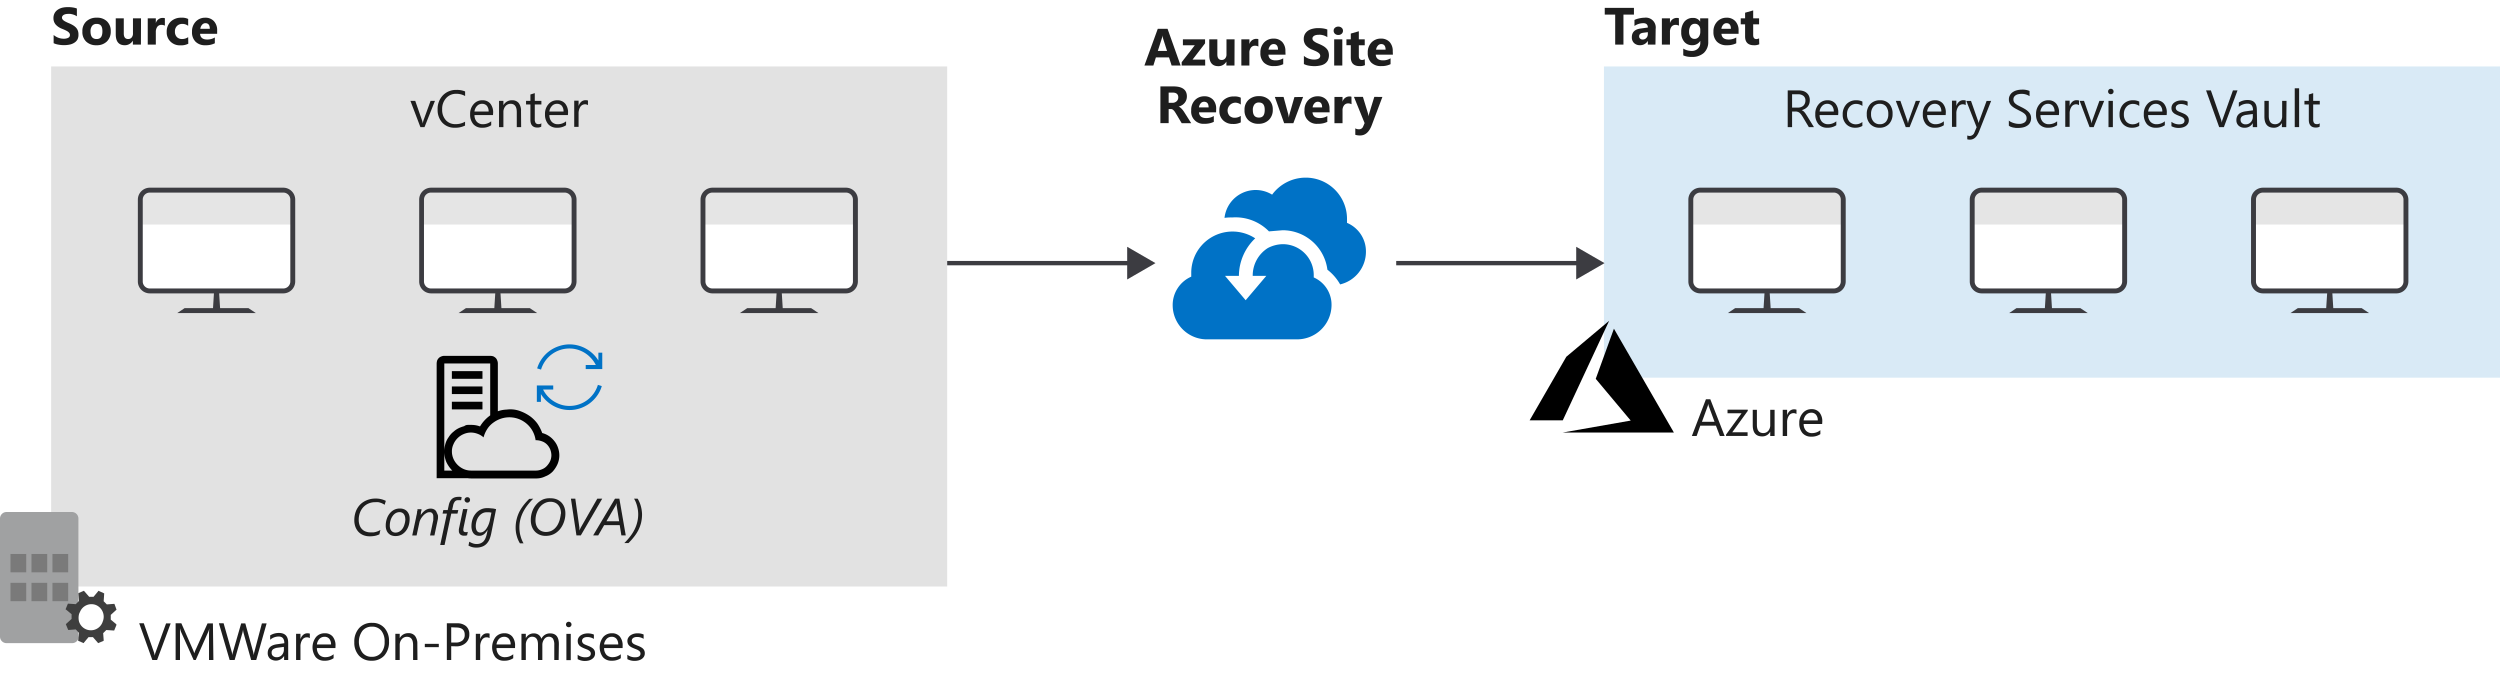 <svg xmlns="http://www.w3.org/2000/svg" xmlns:xlink="http://www.w3.org/1999/xlink" viewBox="0 0 571.96 157.63">
  <defs>
    <clipPath id="clip-path">
      <rect x="31.54" y="39.56" width="36" height="36" fill="none"/>
    </clipPath>
    <clipPath id="clip-path-2">
      <rect x="95.9" y="39.56" width="36" height="36" fill="none"/>
    </clipPath>
    <clipPath id="clip-path-3">
      <rect x="160.26" y="39.56" width="36" height="36" fill="none"/>
    </clipPath>
    <clipPath id="clip-path-4">
      <rect x="386.29" y="39.56" width="36" height="36" fill="none"/>
    </clipPath>
    <clipPath id="clip-path-5">
      <rect x="450.65" y="39.56" width="36" height="36" fill="none"/>
    </clipPath>
    <clipPath id="clip-path-6">
      <rect x="515.01" y="39.56" width="36" height="36" fill="none"/>
    </clipPath>
    <symbol id="AzureSiteRecovery" data-name="AzureSiteRecovery" viewBox="0 0 37.42 31.35">
      <g id="shape4-1">
        <path d="M21.3,10.2A8.76,8.76,0,0,1,30,17.85a9.6,9.6,0,0,1,2.47,2.85,6.51,6.51,0,0,0,5-6.38,6,6,0,0,0-3.67-5.55V8A8,8,0,0,0,25.8,0a8.09,8.09,0,0,0-6.52,3.3,6.08,6.08,0,0,0-9.23,4.5,9,9,0,0,1,1.5-.08,9.07,9.07,0,0,1,7.12,2.7Zm-2.85,3.45v0Zm0,0a6.29,6.29,0,0,0-2.93,5.4h2.63l-4,4.72-4-4.72h2.69A10.1,10.1,0,0,1,16,11.77,8,8,0,0,0,3.6,18.37v.83A6,6,0,0,0,0,24.75a6.63,6.63,0,0,0,6.9,6.6h17a6.68,6.68,0,0,0,6.9-6.6,5.78,5.78,0,0,0-3.45-5.4V18.9a6,6,0,0,0-6-6A6.49,6.49,0,0,0,18.45,13.65Z" fill="#0072c6"/>
      </g>
    </symbol>
  </defs>
  <title>vm-migration</title>
  <g id="Shapes">
    <rect width="571.96" height="157.63" fill="#fff"/>
    <g>
      <rect x="11.7" y="15.2" width="205" height="118.99" fill="#fff"/>
      <rect x="11.7" y="15.2" width="205" height="118.99" fill="#3c3c41" opacity="0.15"/>
    </g>
    <g>
      <rect x="11.55" y="120.14" width="3.6" height="4.2" fill="#7a7a7a"/>
      <rect x="11.55" y="120.14" width="3.6" height="4.2" fill="#7a7a7a"/>
      <rect x="11.55" y="120.14" width="3.6" height="4.2" fill="#7a7a7a"/>
      <g>
        <path d="M18,145.64a1.49,1.49,0,0,1-1.5,1.5H1.5a1.49,1.49,0,0,1-1.5-1.5v-27a1.49,1.49,0,0,1,1.5-1.5H16.44a1.49,1.49,0,0,1,1.5,1.5v27Z" fill="#a0a1a2"/>
        <rect x="2.4" y="126.74" width="3.6" height="4.2" fill="#7a7a7a"/>
        <rect x="7.2" y="126.74" width="3.6" height="4.2" fill="#7a7a7a"/>
        <rect x="12" y="126.74" width="3.6" height="4.2" fill="#7a7a7a"/>
        <rect x="2.4" y="133.34" width="3.6" height="4.2" fill="#7a7a7a"/>
        <rect x="7.2" y="133.34" width="3.6" height="4.2" fill="#7a7a7a"/>
        <rect x="12" y="133.34" width="3.6" height="4.2" fill="#7a7a7a"/>
        <path d="M17.88,146.6l1.26.54.12-.18,1-1.2h1l1.2,1.38,1.26-.54v-.18l-.12-1.56.72-.72,1.8.12.54-1.32-.12-.18-1.2-1v-1.08l1.32-1.2-.48-1.32H26l-1.56.12-.72-.72.12-1.8-1.32-.6-.12.18-1,1.2h-1l-1.2-1.38-1.26.54v.24l.12,1.56-.72.72-1.8-.12L15,139.4l.18.12,1.2,1v1.08l-1.32,1.2.54,1.32h.18l1.56-.12.72.78Zm.42-6.6A2.82,2.82,0,0,1,22,138.44a2.91,2.91,0,0,1,1.5,3.78A2.84,2.84,0,1,1,18.3,140" fill="#3e3e3e"/>
      </g>
    </g>
    <g>
      <rect x="366.96" y="15.2" width="205" height="71.21" fill="#fff"/>
      <rect x="366.96" y="15.2" width="205" height="71.21" fill="#0072c6" opacity="0.15"/>
    </g>
    <g>
      <polygon points="357.49 98.96 382.96 98.96 369.24 75.2 365.08 86.67 373.08 96.22 357.49 98.96"/>
      <polygon points="368.15 73.39 358.35 81.62 349.96 96.16 357.53 96.16 357.53 96.18 368.15 73.39"/>
    </g>
    <use width="37.42" height="31.35" transform="translate(268.29 40.64) scale(1.18)" xlink:href="#AzureSiteRecovery"/>
    <g clip-path="url(#clip-path)">
      <path d="M64.8,43.5H34.29a2.16,2.16,0,0,0-2.18,2.14V64.42a2.16,2.16,0,0,0,2.18,2.14H64.8A2.16,2.16,0,0,0,67,64.42V45.64A2.17,2.17,0,0,0,64.8,43.5Z" fill="#fff"/>
      <path d="M67,45.47v5.9H32.11v-5.9a2,2,0,0,1,1.93-2h31A2,2,0,0,1,67,45.47Z" fill="#e5e5e5"/>
      <path d="M34.27,67.12a2.74,2.74,0,0,1-2.73-2.69V45.64a2.74,2.74,0,0,1,2.74-2.7H64.81a2.74,2.74,0,0,1,2.73,2.7V64.42a2.73,2.73,0,0,1-2.73,2.7H34.27Zm0-23.06a1.61,1.61,0,0,0-1.61,1.59V64.42A1.61,1.61,0,0,0,34.28,66H64.81a1.61,1.61,0,0,0,1.61-1.59V45.64a1.61,1.61,0,0,0-1.61-1.58H34.28Z" fill="#3c3c41"/>
      <polygon points="56.85 70.5 42.23 70.5 40.54 71.63 58.54 71.63 56.85 70.5" fill="#3c3c41"/>
      <polygon points="50.39 71.06 48.7 71.06 48.98 66.56 50.1 66.56 50.39 71.06" fill="#3c3c41"/>
    </g>
    <g clip-path="url(#clip-path-2)">
      <path d="M129.16,43.5H98.65a2.16,2.16,0,0,0-2.18,2.14V64.42a2.16,2.16,0,0,0,2.18,2.14h30.51a2.16,2.16,0,0,0,2.18-2.14V45.64A2.17,2.17,0,0,0,129.16,43.5Z" fill="#fff"/>
      <path d="M131.34,45.47v5.9H96.47v-5.9a2,2,0,0,1,1.93-2h31A2,2,0,0,1,131.34,45.47Z" fill="#e5e5e5"/>
      <path d="M98.63,67.12a2.74,2.74,0,0,1-2.73-2.69V45.64a2.74,2.74,0,0,1,2.74-2.7h30.53a2.74,2.74,0,0,1,2.73,2.7V64.42a2.73,2.73,0,0,1-2.73,2.7H98.63Zm0-23.06A1.61,1.61,0,0,0,97,45.65V64.42A1.61,1.61,0,0,0,98.64,66h30.53a1.61,1.61,0,0,0,1.61-1.59V45.64a1.61,1.61,0,0,0-1.61-1.58H98.64Z" fill="#3c3c41"/>
      <polygon points="121.22 70.5 106.59 70.5 104.9 71.63 122.9 71.63 121.22 70.5" fill="#3c3c41"/>
      <polygon points="114.75 71.06 113.06 71.06 113.34 66.56 114.47 66.56 114.75 71.06" fill="#3c3c41"/>
    </g>
    <g clip-path="url(#clip-path-3)">
      <path d="M193.53,43.5H163a2.16,2.16,0,0,0-2.18,2.14V64.42A2.16,2.16,0,0,0,163,66.56h30.52a2.16,2.16,0,0,0,2.17-2.14V45.64A2.16,2.16,0,0,0,193.53,43.5Z" fill="#fff"/>
      <path d="M195.7,45.47v5.9H160.83v-5.9a2,2,0,0,1,1.93-2h31A2,2,0,0,1,195.7,45.47Z" fill="#e5e5e5"/>
      <path d="M163,67.12a2.74,2.74,0,0,1-2.73-2.69V45.64a2.74,2.74,0,0,1,2.74-2.7h30.53a2.73,2.73,0,0,1,2.73,2.7V64.42a2.73,2.73,0,0,1-2.73,2.7H163Zm0-23.06a1.61,1.61,0,0,0-1.61,1.59V64.42A1.61,1.61,0,0,0,163,66h30.53a1.61,1.61,0,0,0,1.61-1.59V45.64a1.61,1.61,0,0,0-1.61-1.58H163Z" fill="#3c3c41"/>
      <polygon points="185.58 70.5 170.95 70.5 169.26 71.63 187.26 71.63 185.58 70.5" fill="#3c3c41"/>
      <polygon points="179.11 71.06 177.42 71.06 177.7 66.56 178.83 66.56 179.11 71.06" fill="#3c3c41"/>
    </g>
    <g clip-path="url(#clip-path-4)">
      <path d="M419.55,43.5H389a2.16,2.16,0,0,0-2.18,2.14V64.42A2.16,2.16,0,0,0,389,66.56h30.52a2.16,2.16,0,0,0,2.17-2.14V45.64A2.16,2.16,0,0,0,419.55,43.5Z" fill="#fff"/>
      <path d="M421.72,45.47v5.9H386.85v-5.9a2,2,0,0,1,1.93-2h31A2,2,0,0,1,421.72,45.47Z" fill="#e5e5e5"/>
      <path d="M389,67.12a2.73,2.73,0,0,1-2.73-2.69V45.64a2.73,2.73,0,0,1,2.73-2.7h30.53a2.75,2.75,0,0,1,2.74,2.7V64.42a2.74,2.74,0,0,1-2.74,2.7H389Zm0-23.06a1.61,1.61,0,0,0-1.61,1.59V64.42A1.61,1.61,0,0,0,389,66h30.53a1.61,1.61,0,0,0,1.61-1.59V45.64a1.61,1.61,0,0,0-1.61-1.58H389Z" fill="#3c3c41"/>
      <polygon points="411.6 70.5 396.97 70.5 395.29 71.63 413.29 71.63 411.6 70.5" fill="#3c3c41"/>
      <polygon points="405.13 71.06 403.44 71.06 403.72 66.56 404.85 66.56 405.13 71.06" fill="#3c3c41"/>
    </g>
    <g clip-path="url(#clip-path-5)">
      <path d="M483.91,43.5H453.39a2.16,2.16,0,0,0-2.18,2.14V64.42a2.16,2.16,0,0,0,2.18,2.14h30.52a2.16,2.16,0,0,0,2.17-2.14V45.64A2.16,2.16,0,0,0,483.91,43.5Z" fill="#fff"/>
      <path d="M486.08,45.47v5.9H451.21v-5.9a2,2,0,0,1,1.93-2h31A2,2,0,0,1,486.08,45.47Z" fill="#e5e5e5"/>
      <path d="M453.38,67.12a2.73,2.73,0,0,1-2.73-2.69V45.64a2.73,2.73,0,0,1,2.73-2.7h30.53a2.75,2.75,0,0,1,2.74,2.7V64.42a2.74,2.74,0,0,1-2.74,2.7H453.38Zm0-23.06a1.61,1.61,0,0,0-1.61,1.59V64.42A1.61,1.61,0,0,0,453.38,66h30.53a1.61,1.61,0,0,0,1.61-1.59V45.64a1.61,1.61,0,0,0-1.61-1.58H453.38Z" fill="#3c3c41"/>
      <polygon points="475.96 70.5 461.33 70.5 459.65 71.63 477.65 71.63 475.96 70.5" fill="#3c3c41"/>
      <polygon points="469.49 71.06 467.8 71.06 468.08 66.56 469.21 66.56 469.49 71.06" fill="#3c3c41"/>
    </g>
    <g clip-path="url(#clip-path-6)">
      <path d="M548.27,43.5H517.75a2.16,2.16,0,0,0-2.18,2.14V64.42a2.16,2.16,0,0,0,2.18,2.14h30.52a2.16,2.16,0,0,0,2.17-2.14V45.64A2.16,2.16,0,0,0,548.27,43.5Z" fill="#fff"/>
      <path d="M550.44,45.47v5.9H515.57v-5.9a2,2,0,0,1,1.93-2h31A2,2,0,0,1,550.44,45.47Z" fill="#e5e5e5"/>
      <path d="M517.74,67.12A2.73,2.73,0,0,1,515,64.43V45.64a2.73,2.73,0,0,1,2.73-2.7h30.53a2.75,2.75,0,0,1,2.74,2.7V64.42a2.74,2.74,0,0,1-2.74,2.7H517.74Zm0-23.06a1.61,1.61,0,0,0-1.61,1.59V64.42A1.61,1.61,0,0,0,517.74,66h30.53a1.61,1.61,0,0,0,1.61-1.59V45.64a1.61,1.61,0,0,0-1.61-1.58H517.74Z" fill="#3c3c41"/>
      <polygon points="540.32 70.5 525.7 70.5 524.01 71.63 542.01 71.63 540.32 70.5" fill="#3c3c41"/>
      <polygon points="533.85 71.06 532.16 71.06 532.45 66.56 533.57 66.56 533.85 71.06" fill="#3c3c41"/>
    </g>
    <g>
      <line x1="216.7" y1="60.2" x2="258.97" y2="60.2" fill="none" stroke="#3c3c41" stroke-miterlimit="10"/>
      <polygon points="257.88 63.94 264.35 60.2 257.88 56.46 257.88 63.94" fill="#3c3c41"/>
    </g>
    <g>
      <line x1="319.43" y1="60.2" x2="361.7" y2="60.2" fill="none" stroke="#3c3c41" stroke-miterlimit="10"/>
      <polygon points="360.61 63.94 367.09 60.2 360.61 56.46 360.61 63.94" fill="#3c3c41"/>
    </g>
    <path d="M108.25,109.41H99.9V83.16a2.78,2.78,0,0,1,.12-.7,2,2,0,0,1,.35-.53,1.47,1.47,0,0,1,.53-.35,1.91,1.91,0,0,1,.75-.17h10.5a2.76,2.76,0,0,1,.7.11,2.3,2.3,0,0,1,.53.35,1.47,1.47,0,0,1,.35.53,1.91,1.91,0,0,1,.17.76v12l-1.75.82V83.16h-10.5v24.5h3.62Zm12.65-1.75h1.75a3.41,3.41,0,0,0,1.35-.3,2.84,2.84,0,0,0,1.1-.75,4.3,4.3,0,0,0,.76-1.11,3.39,3.39,0,0,0,.29-1.34,3.85,3.85,0,0,0-.29-1.4,3.48,3.48,0,0,0-.76-1.11,2.94,2.94,0,0,0-1.16-.7,3.86,3.86,0,0,0-1.4-.24,6.06,6.06,0,0,0-8-4.9,6.26,6.26,0,0,0-1.75.94,5.23,5.23,0,0,0-1.35,1.46,6.48,6.48,0,0,0-.81,1.86,3.91,3.91,0,0,0-1.34-.81,4.33,4.33,0,0,0-1.52-.3,4.23,4.23,0,0,0-1.69.35,4.37,4.37,0,0,0-2.34,2.34,3.75,3.75,0,0,0-.35,1.63,4.23,4.23,0,0,0,.35,1.69,4.6,4.6,0,0,0,2.34,2.34,4.23,4.23,0,0,0,1.69.35ZM107,97.21c.12,0,.23,0,.41,0h.41a5.51,5.51,0,0,1,2,.35,8.41,8.41,0,0,1,2.16-2.4,6.64,6.64,0,0,1,3.91-1.45,7.13,7.13,0,0,1,.93-.06,6.36,6.36,0,0,1,2.33.46,9.56,9.56,0,0,1,2.1,1.11,7.79,7.79,0,0,1,1.7,1.69,9.76,9.76,0,0,1,1.1,2.16,5.12,5.12,0,0,1,2.8,1.87,4.66,4.66,0,0,1,.82,1.52,5.11,5.11,0,0,1-.12,3.73,6.56,6.56,0,0,1-1.1,1.69,4.65,4.65,0,0,1-1.7,1.11,4.58,4.58,0,0,1-2.1.47H107.78a6.73,6.73,0,0,1-2.39-.47,5.55,5.55,0,0,1-1.93-1.34,7.36,7.36,0,0,1-1.34-1.93,6.35,6.35,0,0,1-.23-4.14,4.77,4.77,0,0,1,.76-1.57,4.89,4.89,0,0,1,1.16-1.29,5.06,5.06,0,0,1,1.52-.93,7.6,7.6,0,0,1,.87-.29A1.34,1.34,0,0,1,107,97.21Zm-3.62-12.3h7v1.75h-7Zm0,3.5h7v1.75h-7Zm0,3.5h7v1.75h-7Z"/>
    <path d="M130.29,92.87a6.77,6.77,0,0,0,6.5-4.82l.89.28a7.23,7.23,0,0,1-1.09,2.23,7.78,7.78,0,0,1-3.85,2.85,7.58,7.58,0,0,1-2.45.4,7.71,7.71,0,0,1-3.76-1A8,8,0,0,1,125,91.69a7.67,7.67,0,0,1-1.25-1.53v1.78h-.93V88.19h3.75v.93h-2.32a6.69,6.69,0,0,0,1.07,1.55,6.76,6.76,0,0,0,1.44,1.18,7.12,7.12,0,0,0,1.69.76A6.26,6.26,0,0,0,130.29,92.87Zm7.5-12.18v3.75H134V83.5h2.31A6.59,6.59,0,0,0,135.28,82,6.78,6.78,0,0,0,132.15,80a6.54,6.54,0,0,0-1.86-.27,6.77,6.77,0,0,0-6.51,4.83l-.89-.28a7.71,7.71,0,0,1,5-5.09,7.53,7.53,0,0,1,2.45-.4,7.7,7.7,0,0,1,3.75,1,8.06,8.06,0,0,1,1.56,1.15,7.73,7.73,0,0,1,1.25,1.54V80.69Z" fill="#0072c6"/>
  </g>
  <g id="Text">
    <g>
      <path d="M99.51,23.08l-2.39,6h-.94l-2.28-6H95l1.52,4.36a4.27,4.27,0,0,1,.21.84h0a3.72,3.72,0,0,1,.18-.81l1.6-4.39Z" fill="#1e1e1e"/>
      <path d="M106.39,28.73a4.92,4.92,0,0,1-2.32.49,3.73,3.73,0,0,1-2.87-1.15,4.26,4.26,0,0,1-1.08-3,4.47,4.47,0,0,1,1.21-3.26,4.16,4.16,0,0,1,3.08-1.24,4.91,4.91,0,0,1,2,.35v1.05a4,4,0,0,0-2-.51,3,3,0,0,0-2.35,1,3.62,3.62,0,0,0-.9,2.58,3.47,3.47,0,0,0,.84,2.45,2.86,2.86,0,0,0,2.21.91,4.2,4.2,0,0,0,2.19-.56Z" fill="#1e1e1e"/>
      <path d="M112.79,26.32h-4.23a2.19,2.19,0,0,0,.54,1.55,1.85,1.85,0,0,0,1.41.55,3,3,0,0,0,1.87-.67v.9a3.52,3.52,0,0,1-2.09.57,2.54,2.54,0,0,1-2-.81,3.33,3.33,0,0,1-.73-2.3,3.25,3.25,0,0,1,.8-2.28,2.52,2.52,0,0,1,2-.89,2.26,2.26,0,0,1,1.82.77,3.15,3.15,0,0,1,.64,2.11Zm-1-.81a2,2,0,0,0-.4-1.3,1.4,1.4,0,0,0-1.1-.46,1.52,1.52,0,0,0-1.15.49,2.16,2.16,0,0,0-.59,1.27Z" fill="#1e1e1e"/>
      <path d="M119.23,29.08h-1V25.66c0-1.27-.47-1.91-1.4-1.91a1.5,1.5,0,0,0-1.19.54,2.05,2.05,0,0,0-.47,1.37v3.42h-1v-6h1v1h0a2.16,2.16,0,0,1,2-1.14,1.86,1.86,0,0,1,1.51.64,2.88,2.88,0,0,1,.52,1.84Z" fill="#1e1e1e"/>
      <path d="M123.82,29a1.92,1.92,0,0,1-.9.18c-1,0-1.57-.58-1.57-1.75V23.9h-1v-.82h1V21.62l1-.31v1.77h1.51v.82h-1.51v3.39a1.47,1.47,0,0,0,.2.86.83.83,0,0,0,.68.25,1,1,0,0,0,.63-.19Z" fill="#1e1e1e"/>
      <path d="M129.93,26.32h-4.24a2.28,2.28,0,0,0,.54,1.55,1.87,1.87,0,0,0,1.42.55,3,3,0,0,0,1.86-.67v.9a3.5,3.5,0,0,1-2.09.57,2.56,2.56,0,0,1-2-.81,3.37,3.37,0,0,1-.73-2.3,3.25,3.25,0,0,1,.8-2.28,2.54,2.54,0,0,1,2-.89,2.26,2.26,0,0,1,1.82.77,3.15,3.15,0,0,1,.65,2.11Zm-1-.81a2,2,0,0,0-.4-1.3,1.39,1.39,0,0,0-1.1-.46,1.52,1.52,0,0,0-1.15.49,2.22,2.22,0,0,0-.59,1.27Z" fill="#1e1e1e"/>
      <path d="M134.51,24.06a1.18,1.18,0,0,0-.73-.2,1.25,1.25,0,0,0-1,.58,2.75,2.75,0,0,0-.41,1.59v3h-1v-6h1v1.24h0a2.17,2.17,0,0,1,.63-1,1.46,1.46,0,0,1,.94-.35,1.71,1.71,0,0,1,.58.08Z" fill="#1e1e1e"/>
    </g>
    <g>
      <path d="M39.05,142.62,35.94,151H34.85l-3-8.4H32.9l2.33,6.66a4.5,4.5,0,0,1,.17.74h0a4.13,4.13,0,0,1,.19-.75L38,142.62Z" fill="#1e1e1e"/>
      <path d="M48.82,151h-1v-5.64c0-.44,0-1,.08-1.63h0a5.05,5.05,0,0,1-.25.81L44.78,151H44.3l-2.87-6.41a5.64,5.64,0,0,1-.25-.86h0c0,.33,0,.88,0,1.65V151h-1v-8.4h1.31l2.57,5.86a7.38,7.38,0,0,1,.39,1h0c.16-.47.3-.81.4-1l2.63-5.83h1.23Z" fill="#1e1e1e"/>
      <path d="M61,142.62,58.62,151H57.46l-1.72-6.14a3.77,3.77,0,0,1-.14-.86h0a4.9,4.9,0,0,1-.16.85L53.68,151H52.54l-2.46-8.4h1.08L53,149.06a3.87,3.87,0,0,1,.14.85h0a5.24,5.24,0,0,1,.18-.85l1.86-6.44h.94l1.79,6.49a6,6,0,0,1,.14.79h0a4.94,4.94,0,0,1,.16-.81l1.71-6.47Z" fill="#1e1e1e"/>
      <path d="M65.94,151H65v-.94h0a2.2,2.2,0,0,1-3.25.61,1.68,1.68,0,0,1-.5-1.26c0-1.12.66-1.78,2-2l1.8-.25c0-1-.42-1.53-1.24-1.53a2.92,2.92,0,0,0-2,.74v-1a3.76,3.76,0,0,1,2-.56c1.41,0,2.12.75,2.12,2.24Zm-1-3-1.45.19a2.43,2.43,0,0,0-1,.34.93.93,0,0,0-.34.84.89.89,0,0,0,.31.71,1.2,1.2,0,0,0,.84.28,1.51,1.51,0,0,0,1.18-.5,1.8,1.8,0,0,0,.47-1.27Z" fill="#1e1e1e"/>
      <path d="M70.88,146a1.18,1.18,0,0,0-.73-.19,1.23,1.23,0,0,0-1,.58,2.72,2.72,0,0,0-.41,1.58V151h-1v-6h1v1.24h0a2.12,2.12,0,0,1,.63-1,1.39,1.39,0,0,1,.94-.35,1.52,1.52,0,0,1,.58.08Z" fill="#1e1e1e"/>
      <path d="M76.74,148.26H72.5a2.3,2.3,0,0,0,.54,1.55,1.88,1.88,0,0,0,1.42.54,2.89,2.89,0,0,0,1.86-.67v.91a3.47,3.47,0,0,1-2.09.57,2.51,2.51,0,0,1-2-.82,3.83,3.83,0,0,1,.06-4.58,2.54,2.54,0,0,1,2-.88,2.26,2.26,0,0,1,1.83.76,3.18,3.18,0,0,1,.64,2.12Zm-1-.81a2,2,0,0,0-.4-1.3,1.37,1.37,0,0,0-1.1-.46,1.57,1.57,0,0,0-1.16.48,2.24,2.24,0,0,0-.58,1.28Z" fill="#1e1e1e"/>
      <path d="M85,151.16A3.7,3.7,0,0,1,82.13,150a4.37,4.37,0,0,1-1.07-3.06,4.61,4.61,0,0,1,1.1-3.24,3.83,3.83,0,0,1,3-1.2,3.6,3.6,0,0,1,2.8,1.17A4.37,4.37,0,0,1,89,146.71,4.66,4.66,0,0,1,87.91,150,3.75,3.75,0,0,1,85,151.16Zm.07-7.79a2.71,2.71,0,0,0-2.15.95,4.24,4.24,0,0,0,0,5,2.61,2.61,0,0,0,2.1.95,2.74,2.74,0,0,0,2.18-.91,3.68,3.68,0,0,0,.79-2.52,3.81,3.81,0,0,0-.77-2.57A2.65,2.65,0,0,0,85.07,143.37Z" fill="#1e1e1e"/>
      <path d="M95.51,151h-1V147.6c0-1.27-.47-1.91-1.4-1.91a1.52,1.52,0,0,0-1.19.54,2,2,0,0,0-.47,1.37V151h-1v-6h1v1h0a2.17,2.17,0,0,1,2-1.14,1.83,1.83,0,0,1,1.51.64,2.85,2.85,0,0,1,.52,1.83Z" fill="#1e1e1e"/>
      <path d="M100.39,148.06h-3.2v-.76h3.2Z" fill="#1e1e1e"/>
      <path d="M103.23,147.84V151h-1v-8.4h2.31a3.07,3.07,0,0,1,2.08.65,2.35,2.35,0,0,1,.75,1.86,2.53,2.53,0,0,1-.83,2,3.13,3.13,0,0,1-2.22.76Zm0-4.33V147h1a2.32,2.32,0,0,0,1.56-.46,1.64,1.64,0,0,0,.53-1.32c0-1.11-.65-1.66-2-1.66Z" fill="#1e1e1e"/>
      <path d="M112,146a1.18,1.18,0,0,0-.73-.19,1.23,1.23,0,0,0-1,.58,2.72,2.72,0,0,0-.41,1.58V151h-1v-6h1v1.24h0a2.12,2.12,0,0,1,.63-1,1.41,1.41,0,0,1,.94-.35,1.52,1.52,0,0,1,.58.08Z" fill="#1e1e1e"/>
      <path d="M117.83,148.26H113.6a2.21,2.21,0,0,0,.54,1.55,1.85,1.85,0,0,0,1.41.54,2.94,2.94,0,0,0,1.87-.67v.91a3.53,3.53,0,0,1-2.1.57,2.51,2.51,0,0,1-2-.82,3.83,3.83,0,0,1,.06-4.58,2.55,2.55,0,0,1,2-.88,2.25,2.25,0,0,1,1.82.76,3.18,3.18,0,0,1,.64,2.12Zm-1-.81a2,2,0,0,0-.4-1.3,1.37,1.37,0,0,0-1.1-.46,1.59,1.59,0,0,0-1.16.48,2.24,2.24,0,0,0-.58,1.28Z" fill="#1e1e1e"/>
      <path d="M127.81,151h-1v-3.44a2.68,2.68,0,0,0-.3-1.45,1.19,1.19,0,0,0-1-.44,1.27,1.27,0,0,0-1,.56,2.16,2.16,0,0,0-.43,1.35V151h-1v-3.56c0-1.18-.46-1.77-1.37-1.77a1.27,1.27,0,0,0-1,.53,2.14,2.14,0,0,0-.41,1.38V151h-1v-6h1V146h0a2,2,0,0,1,1.86-1.09,1.76,1.76,0,0,1,1.08.34,1.73,1.73,0,0,1,.62.9,2.14,2.14,0,0,1,2-1.24c1.33,0,2,.81,2,2.44Z" fill="#1e1e1e"/>
      <path d="M130.11,143.5a.62.62,0,0,1-.44-.18.59.59,0,0,1-.18-.44.61.61,0,0,1,.18-.45.62.62,0,0,1,.44-.18.61.61,0,0,1,.45.18.58.58,0,0,1,.19.45.59.59,0,0,1-.19.44A.61.61,0,0,1,130.11,143.5Zm.47,7.52h-1v-6h1Z" fill="#1e1e1e"/>
      <path d="M132.16,150.8v-1a2.84,2.84,0,0,0,1.73.58c.85,0,1.27-.28,1.27-.84a.76.76,0,0,0-.11-.41,1,1,0,0,0-.29-.29,2.28,2.28,0,0,0-.44-.24l-.53-.21a6.76,6.76,0,0,1-.7-.32,2.55,2.55,0,0,1-.51-.36,1.52,1.52,0,0,1-.3-.46,1.63,1.63,0,0,1-.1-.61,1.38,1.38,0,0,1,.19-.74,1.7,1.7,0,0,1,.52-.55,2.71,2.71,0,0,1,.73-.33,3.59,3.59,0,0,1,2.25.16v1a2.71,2.71,0,0,0-1.53-.43,1.75,1.75,0,0,0-.48.06,1.15,1.15,0,0,0-.37.17.76.76,0,0,0-.24.27.67.67,0,0,0-.09.34.75.75,0,0,0,.09.39.93.93,0,0,0,.24.29,2.48,2.48,0,0,0,.4.22l.54.22a6.85,6.85,0,0,1,.71.31,2.82,2.82,0,0,1,.54.36,1.41,1.41,0,0,1,.34.47,1.48,1.48,0,0,1,.12.63,1.49,1.49,0,0,1-.19.77,1.61,1.61,0,0,1-.53.54,2.32,2.32,0,0,1-.75.33,3.82,3.82,0,0,1-.9.1A3.41,3.41,0,0,1,132.16,150.8Z" fill="#1e1e1e"/>
      <path d="M142.44,148.26h-4.23a2.25,2.25,0,0,0,.53,1.55,1.88,1.88,0,0,0,1.42.54,2.94,2.94,0,0,0,1.87-.67v.91a3.53,3.53,0,0,1-2.1.57,2.51,2.51,0,0,1-2-.82,3.83,3.83,0,0,1,.06-4.58,2.55,2.55,0,0,1,2-.88,2.25,2.25,0,0,1,1.82.76,3.18,3.18,0,0,1,.64,2.12Zm-1-.81a2,2,0,0,0-.4-1.3,1.37,1.37,0,0,0-1.1-.46,1.57,1.57,0,0,0-1.16.48,2.24,2.24,0,0,0-.58,1.28Z" fill="#1e1e1e"/>
      <path d="M143.53,150.8v-1a2.84,2.84,0,0,0,1.73.58c.84,0,1.27-.28,1.27-.84a.76.76,0,0,0-.11-.41.93.93,0,0,0-.3-.29,1.94,1.94,0,0,0-.43-.24l-.53-.21c-.27-.11-.5-.21-.71-.32a2.47,2.47,0,0,1-.5-.36,1.35,1.35,0,0,1-.3-.46,1.62,1.62,0,0,1-.11-.61,1.39,1.39,0,0,1,.2-.74,1.78,1.78,0,0,1,.51-.55A2.77,2.77,0,0,1,145,145a3.41,3.41,0,0,1,.85-.11,3.5,3.5,0,0,1,1.4.27v1a2.74,2.74,0,0,0-1.53-.43,1.75,1.75,0,0,0-.48.06,1.33,1.33,0,0,0-.38.17,1,1,0,0,0-.24.27.77.77,0,0,0-.08.34.87.87,0,0,0,.08.39,1,1,0,0,0,.25.29,2.11,2.11,0,0,0,.4.22l.53.22a6.21,6.21,0,0,1,.72.31,2.82,2.82,0,0,1,.54.36,1.41,1.41,0,0,1,.34.47,1.48,1.48,0,0,1,.12.63,1.41,1.41,0,0,1-.2.77,1.58,1.58,0,0,1-.52.54,2.28,2.28,0,0,1-.76.33,3.68,3.68,0,0,1-.89.1A3.41,3.41,0,0,1,143.53,150.8Z" fill="#1e1e1e"/>
    </g>
    <g>
      <path d="M12.27,9.88V8a3.68,3.68,0,0,0,1.11.65,3.63,3.63,0,0,0,1.21.21,2.3,2.3,0,0,0,.62-.07,1.57,1.57,0,0,0,.45-.17.74.74,0,0,0,.26-.27A.69.69,0,0,0,16,8a.7.7,0,0,0-.14-.44,1.47,1.47,0,0,0-.38-.36,3.88,3.88,0,0,0-.58-.31c-.22-.11-.46-.21-.72-.31a3.66,3.66,0,0,1-1.47-1,2.19,2.19,0,0,1-.48-1.43A2.32,2.32,0,0,1,12.5,3a2.25,2.25,0,0,1,.72-.78,3.33,3.33,0,0,1,1-.45,5.75,5.75,0,0,1,1.27-.14,6.74,6.74,0,0,1,1.16.08,4.46,4.46,0,0,1,.94.24V3.73a4.17,4.17,0,0,0-.46-.26,4.56,4.56,0,0,0-.52-.18,4.82,4.82,0,0,0-.52-.11l-.5,0a2.58,2.58,0,0,0-.58.06,1.57,1.57,0,0,0-.45.17.91.91,0,0,0-.28.27.6.6,0,0,0-.1.35.67.67,0,0,0,.11.37,1.21,1.21,0,0,0,.32.32,2.87,2.87,0,0,0,.5.29,7,7,0,0,0,.66.3,6.29,6.29,0,0,1,.9.45,3.15,3.15,0,0,1,.69.53,2.08,2.08,0,0,1,.44.69,2.4,2.4,0,0,1,.15.89A2.37,2.37,0,0,1,17.74,9a2.08,2.08,0,0,1-.73.77,3.07,3.07,0,0,1-1.06.43,6.53,6.53,0,0,1-1.28.13,6.86,6.86,0,0,1-1.31-.12A4,4,0,0,1,12.27,9.88Z" fill="#1e1e1e"/>
      <path d="M22.07,10.35a3.23,3.23,0,0,1-2.36-.84,3,3,0,0,1-.86-2.29,3,3,0,0,1,.89-2.32,3.33,3.33,0,0,1,2.41-.85,3.16,3.16,0,0,1,2.34.85,3,3,0,0,1,.85,2.22,3.15,3.15,0,0,1-.88,2.36A3.23,3.23,0,0,1,22.07,10.35Zm0-4.88a1.23,1.23,0,0,0-1,.45,2,2,0,0,0-.36,1.28c0,1.15.46,1.73,1.39,1.73s1.33-.59,1.33-1.78S23,5.47,22.11,5.47Z" fill="#1e1e1e"/>
      <path d="M32.24,10.2H30.4V9.29h0a2.12,2.12,0,0,1-1.84,1.06c-1.39,0-2.08-.84-2.08-2.53V4.2h1.84V7.66c0,.85.34,1.27,1,1.27a1,1,0,0,0,.8-.35,1.41,1.41,0,0,0,.3-1V4.2h1.84Z" fill="#1e1e1e"/>
      <path d="M37.72,5.87a1.66,1.66,0,0,0-.78-.18,1.14,1.14,0,0,0-.95.44,2,2,0,0,0-.34,1.21V10.2H33.8v-6h1.85V5.31h0A1.59,1.59,0,0,1,37.26,4.1a1.17,1.17,0,0,1,.46.07Z" fill="#1e1e1e"/>
      <path d="M43.08,10a3.57,3.57,0,0,1-1.81.37A3,3,0,0,1,39,9.51a2.9,2.9,0,0,1-.86-2.16,3.18,3.18,0,0,1,.92-2.41,3.38,3.38,0,0,1,2.45-.89,3.13,3.13,0,0,1,1.54.29V5.91a2.13,2.13,0,0,0-1.3-.44,1.71,1.71,0,0,0-1.26.47,1.74,1.74,0,0,0-.47,1.28,1.72,1.72,0,0,0,.45,1.26,1.64,1.64,0,0,0,1.22.45,2.45,2.45,0,0,0,1.36-.43Z" fill="#1e1e1e"/>
      <path d="M49.68,7.73H45.77c.06.87.61,1.31,1.64,1.31a3.24,3.24,0,0,0,1.74-.47V9.9a4.5,4.5,0,0,1-2.16.45,3,3,0,0,1-2.25-.81,3,3,0,0,1-.81-2.25,3.19,3.19,0,0,1,.87-2.36,2.91,2.91,0,0,1,2.13-.88,2.62,2.62,0,0,1,2,.78A3,3,0,0,1,49.68,7ZM48,6.59c0-.86-.34-1.29-1-1.29a1,1,0,0,0-.77.37,1.68,1.68,0,0,0-.4.92Z" fill="#1e1e1e"/>
    </g>
    <g>
      <path d="M415,29.08h-1.17l-1.4-2.35a4.9,4.9,0,0,0-.38-.56,1.92,1.92,0,0,0-.37-.38,1.23,1.23,0,0,0-.41-.21,1.55,1.55,0,0,0-.5-.07H410v3.57h-1v-8.4h2.51a3.57,3.57,0,0,1,1,.14,2.15,2.15,0,0,1,.81.42,2,2,0,0,1,.54.7,2.29,2.29,0,0,1,.19,1,2.37,2.37,0,0,1-.13.81,2.2,2.2,0,0,1-.37.65,2.57,2.57,0,0,1-.59.49,3.1,3.1,0,0,1-.77.31v0a1.88,1.88,0,0,1,.37.21,1.9,1.9,0,0,1,.29.28,2.88,2.88,0,0,1,.28.38l.31.48Zm-5-7.51v3.05h1.34a2.11,2.11,0,0,0,.68-.11,1.77,1.77,0,0,0,.55-.32,1.41,1.41,0,0,0,.35-.51,1.65,1.65,0,0,0,.13-.68,1.31,1.31,0,0,0-.43-1.05,1.92,1.92,0,0,0-1.27-.38Z" fill="#1e1e1e"/>
      <path d="M420.54,26.32H416.3a2.28,2.28,0,0,0,.54,1.55,1.89,1.89,0,0,0,1.42.55,3,3,0,0,0,1.86-.67v.9a3.47,3.47,0,0,1-2.09.57,2.56,2.56,0,0,1-2-.81,3.37,3.37,0,0,1-.72-2.3,3.25,3.25,0,0,1,.79-2.28,2.55,2.55,0,0,1,2-.89,2.26,2.26,0,0,1,1.83.77,3.2,3.2,0,0,1,.64,2.11Zm-1-.81a2,2,0,0,0-.41-1.3,1.38,1.38,0,0,0-1.09-.46,1.54,1.54,0,0,0-1.16.49,2.15,2.15,0,0,0-.58,1.27Z" fill="#1e1e1e"/>
      <path d="M426.08,28.81a3.1,3.1,0,0,1-1.64.41,2.71,2.71,0,0,1-2.07-.83,3.06,3.06,0,0,1-.79-2.17,3.36,3.36,0,0,1,.85-2.38,3,3,0,0,1,2.27-.9,3.06,3.06,0,0,1,1.39.3v1a2.45,2.45,0,0,0-1.43-.47,1.91,1.91,0,0,0-1.5.66,2.47,2.47,0,0,0-.59,1.73,2.39,2.39,0,0,0,.55,1.67,1.94,1.94,0,0,0,1.49.61,2.39,2.39,0,0,0,1.47-.53Z" fill="#1e1e1e"/>
      <path d="M430,29.22a2.79,2.79,0,0,1-2.12-.84,3.1,3.1,0,0,1-.79-2.23,3.26,3.26,0,0,1,.82-2.36,3,3,0,0,1,2.23-.85,2.7,2.7,0,0,1,2.1.83,3.27,3.27,0,0,1,.75,2.29,3.23,3.23,0,0,1-.81,2.3A2.83,2.83,0,0,1,430,29.22Zm.07-5.47a1.83,1.83,0,0,0-1.46.63,2.59,2.59,0,0,0-.54,1.74,2.41,2.41,0,0,0,.55,1.68,1.83,1.83,0,0,0,1.45.62,1.78,1.78,0,0,0,1.44-.61,2.62,2.62,0,0,0,.5-1.71,2.71,2.71,0,0,0-.5-1.74A1.78,1.78,0,0,0,430.11,23.75Z" fill="#1e1e1e"/>
      <path d="M439.28,23.08l-2.39,6H436l-2.27-6h1.05l1.52,4.36a3.75,3.75,0,0,1,.22.84h0a3.7,3.7,0,0,1,.19-.81l1.59-4.39Z" fill="#1e1e1e"/>
      <path d="M445.14,26.32H440.9a2.28,2.28,0,0,0,.54,1.55,1.87,1.87,0,0,0,1.42.55,3,3,0,0,0,1.86-.67v.9a3.5,3.5,0,0,1-2.09.57,2.56,2.56,0,0,1-2-.81,3.37,3.37,0,0,1-.72-2.3,3.25,3.25,0,0,1,.79-2.28,2.55,2.55,0,0,1,2-.89,2.24,2.24,0,0,1,1.82.77,3.15,3.15,0,0,1,.65,2.11Zm-1-.81a1.93,1.93,0,0,0-.4-1.3,1.39,1.39,0,0,0-1.1-.46,1.54,1.54,0,0,0-1.15.49,2.22,2.22,0,0,0-.59,1.27Z" fill="#1e1e1e"/>
      <path d="M449.72,24.06a1.18,1.18,0,0,0-.73-.2,1.25,1.25,0,0,0-1,.58,2.75,2.75,0,0,0-.41,1.59v3h-1v-6h1v1.24h0a2.17,2.17,0,0,1,.63-1,1.47,1.47,0,0,1,.95-.35,1.65,1.65,0,0,1,.57.08Z" fill="#1e1e1e"/>
      <path d="M455.54,23.08l-2.76,7c-.49,1.25-1.19,1.87-2.08,1.87a2.12,2.12,0,0,1-.62-.08V31a1.74,1.74,0,0,0,.57.11,1.19,1.19,0,0,0,1.09-.87l.48-1.14-2.35-6h1.07l1.62,4.62c0,.06.06.21.12.46h0c0-.1.06-.24.12-.45l1.7-4.63Z" fill="#1e1e1e"/>
      <path d="M459.59,28.74V27.58a2.11,2.11,0,0,0,.48.32,5.19,5.19,0,0,0,.59.24c.2.06.41.11.61.15a4.13,4.13,0,0,0,.58.05A2.18,2.18,0,0,0,463.2,28a1.12,1.12,0,0,0,.45-1,1.15,1.15,0,0,0-.15-.59,1.6,1.6,0,0,0-.41-.46,4.43,4.43,0,0,0-.62-.4l-.78-.4c-.29-.15-.57-.3-.82-.45a3.81,3.81,0,0,1-.66-.5,2.05,2.05,0,0,1-.44-.63,1.86,1.86,0,0,1-.17-.81,1.88,1.88,0,0,1,.26-1,1.93,1.93,0,0,1,.66-.7,2.8,2.8,0,0,1,.93-.41,4.3,4.3,0,0,1,1.07-.14,4.08,4.08,0,0,1,1.81.3V22a3.22,3.22,0,0,0-1.91-.52,2.79,2.79,0,0,0-.64.07,1.75,1.75,0,0,0-.58.22,1.38,1.38,0,0,0-.41.39,1.1,1.1,0,0,0-.15.59,1.18,1.18,0,0,0,.12.55,1.28,1.28,0,0,0,.35.43,3.76,3.76,0,0,0,.57.38l.78.4c.3.14.58.3.85.46a4,4,0,0,1,.71.55,2.36,2.36,0,0,1,.49.66,2,2,0,0,1,.17.83,2.09,2.09,0,0,1-.24,1.05,1.85,1.85,0,0,1-.66.7,2.8,2.8,0,0,1-.95.39,5.22,5.22,0,0,1-1.13.12l-.5,0-.59-.09A4.45,4.45,0,0,1,460,29,1.64,1.64,0,0,1,459.59,28.74Z" fill="#1e1e1e"/>
      <path d="M471.05,26.32h-4.23a2.19,2.19,0,0,0,.54,1.55,1.85,1.85,0,0,0,1.41.55,3,3,0,0,0,1.87-.67v.9a3.52,3.52,0,0,1-2.09.57,2.54,2.54,0,0,1-2-.81,3.33,3.33,0,0,1-.73-2.3,3.25,3.25,0,0,1,.8-2.28,2.52,2.52,0,0,1,2-.89,2.26,2.26,0,0,1,1.82.77,3.15,3.15,0,0,1,.64,2.11Zm-1-.81a2,2,0,0,0-.4-1.3,1.4,1.4,0,0,0-1.1-.46,1.56,1.56,0,0,0-1.16.49,2.21,2.21,0,0,0-.58,1.27Z" fill="#1e1e1e"/>
      <path d="M475.64,24.06a1.18,1.18,0,0,0-.73-.2,1.25,1.25,0,0,0-1,.58,2.75,2.75,0,0,0-.41,1.59v3h-1v-6h1v1.24h0a2.17,2.17,0,0,1,.63-1,1.44,1.44,0,0,1,.94-.35,1.75,1.75,0,0,1,.58.08Z" fill="#1e1e1e"/>
      <path d="M481.4,23.08l-2.4,6h-.94l-2.27-6h1l1.53,4.36a4.27,4.27,0,0,1,.21.84h0a3.7,3.7,0,0,1,.19-.81l1.59-4.39Z" fill="#1e1e1e"/>
      <path d="M482.92,21.56a.6.6,0,0,1-.44-.18.57.57,0,0,1-.18-.44.61.61,0,0,1,.18-.45.6.6,0,0,1,.44-.18.64.64,0,0,1,.45.18.61.61,0,0,1,.18.45.6.6,0,0,1-.18.44A.64.64,0,0,1,482.92,21.56Zm.47,7.52h-1v-6h1Z" fill="#1e1e1e"/>
      <path d="M489.42,28.81a3.1,3.1,0,0,1-1.64.41,2.71,2.71,0,0,1-2.07-.83,3.06,3.06,0,0,1-.79-2.17,3.36,3.36,0,0,1,.85-2.38,3,3,0,0,1,2.27-.9,3.06,3.06,0,0,1,1.39.3v1a2.45,2.45,0,0,0-1.43-.47,1.91,1.91,0,0,0-1.5.66,2.47,2.47,0,0,0-.59,1.73,2.39,2.39,0,0,0,.55,1.67,1.93,1.93,0,0,0,1.49.61,2.39,2.39,0,0,0,1.47-.53Z" fill="#1e1e1e"/>
      <path d="M495.7,26.32h-4.24a2.28,2.28,0,0,0,.54,1.55,1.87,1.87,0,0,0,1.42.55,3,3,0,0,0,1.86-.67v.9a3.5,3.5,0,0,1-2.09.57,2.56,2.56,0,0,1-2-.81,3.37,3.37,0,0,1-.72-2.3,3.25,3.25,0,0,1,.79-2.28,2.55,2.55,0,0,1,2-.89,2.24,2.24,0,0,1,1.82.77,3.15,3.15,0,0,1,.65,2.11Zm-1-.81a1.93,1.93,0,0,0-.4-1.3,1.39,1.39,0,0,0-1.1-.46,1.54,1.54,0,0,0-1.15.49,2.22,2.22,0,0,0-.59,1.27Z" fill="#1e1e1e"/>
      <path d="M496.79,28.87v-1a2.88,2.88,0,0,0,1.73.58c.84,0,1.26-.29,1.26-.85a.65.65,0,0,0-.11-.4,1,1,0,0,0-.29-.3,2.18,2.18,0,0,0-.43-.23l-.54-.22a5.79,5.79,0,0,1-.7-.32,1.74,1.74,0,0,1-.5-.36,1.29,1.29,0,0,1-.31-.46,1.57,1.57,0,0,1-.1-.6,1.44,1.44,0,0,1,.19-.75,1.58,1.58,0,0,1,.52-.54,2.45,2.45,0,0,1,.73-.34,3.49,3.49,0,0,1,.86-.11,3.41,3.41,0,0,1,1.39.27v1a2.71,2.71,0,0,0-1.52-.44,1.88,1.88,0,0,0-.49.06,1.06,1.06,0,0,0-.37.18.85.85,0,0,0-.24.26.7.7,0,0,0-.09.35.8.8,0,0,0,.09.39.94.94,0,0,0,.25.28,1.67,1.67,0,0,0,.4.22l.53.22c.27.1.5.21.71.31a2,2,0,0,1,.54.37,1.41,1.41,0,0,1,.35.46,1.54,1.54,0,0,1,.12.63,1.47,1.47,0,0,1-.2.77,1.82,1.82,0,0,1-.52.55,2.6,2.6,0,0,1-.76.32,3.76,3.76,0,0,1-.9.1A3.37,3.37,0,0,1,496.79,28.87Z" fill="#1e1e1e"/>
      <path d="M511.91,20.68l-3.12,8.4h-1.08l-3-8.4h1.1l2.32,6.66a3.18,3.18,0,0,1,.17.75h0a3.38,3.38,0,0,1,.19-.76l2.37-6.65Z" fill="#1e1e1e"/>
      <path d="M516.4,29.08h-1v-.93h0a2,2,0,0,1-1.84,1.07,1.93,1.93,0,0,1-1.4-.47,1.65,1.65,0,0,1-.51-1.26c0-1.12.66-1.77,2-2l1.8-.25c0-1-.41-1.53-1.24-1.53a3,3,0,0,0-2,.74v-1a3.68,3.68,0,0,1,2-.57c1.41,0,2.12.75,2.12,2.24Zm-1-3-1.45.2a2.35,2.35,0,0,0-1,.33,1,1,0,0,0-.34.84.93.93,0,0,0,.32.72,1.22,1.22,0,0,0,.83.28,1.55,1.55,0,0,0,1.18-.5,1.81,1.81,0,0,0,.47-1.27Z" fill="#1e1e1e"/>
      <path d="M523.06,29.08h-1v-.95h0a2,2,0,0,1-1.85,1.09c-1.43,0-2.15-.85-2.15-2.55V23.08h1v3.44c0,1.26.48,1.9,1.45,1.9a1.5,1.5,0,0,0,1.16-.52,2,2,0,0,0,.45-1.36V23.08h1Z" fill="#1e1e1e"/>
      <path d="M526,29.08h-1V20.2h1Z" fill="#1e1e1e"/>
      <path d="M530.69,29a2,2,0,0,1-.9.18c-1,0-1.57-.58-1.57-1.75V23.9h-1v-.82h1V21.62l1-.31v1.77h1.51v.82h-1.51v3.39a1.47,1.47,0,0,0,.2.86.83.83,0,0,0,.68.25,1,1,0,0,0,.63-.19Z" fill="#1e1e1e"/>
    </g>
    <g>
      <path d="M394.57,99.75h-1.09l-.9-2.36H389l-.84,2.36h-1.09l3.22-8.41h1Zm-2.31-3.25-1.32-3.58a3.36,3.36,0,0,1-.12-.56h0a3.13,3.13,0,0,1-.13.56l-1.31,3.58Z" fill="#1e1e1e"/>
      <path d="M399.86,94l-3.55,4.9h3.51v.83h-4.93v-.3l3.55-4.88h-3.21v-.82h4.63Z" fill="#1e1e1e"/>
      <path d="M406,99.75h-1v-1h0a2,2,0,0,1-1.86,1.09c-1.43,0-2.14-.86-2.14-2.56V93.75h.95v3.43c0,1.26.49,1.9,1.46,1.9a1.47,1.47,0,0,0,1.15-.52A2,2,0,0,0,405,97.2V93.75h1Z" fill="#1e1e1e"/>
      <path d="M411,94.72a1.18,1.18,0,0,0-.73-.2,1.25,1.25,0,0,0-1,.58,2.75,2.75,0,0,0-.41,1.59v3.06h-1v-6h1V95h0a2.17,2.17,0,0,1,.63-1,1.46,1.46,0,0,1,.94-.35,1.71,1.71,0,0,1,.58.08Z" fill="#1e1e1e"/>
      <path d="M416.88,97h-4.23a2.18,2.18,0,0,0,.54,1.54,1.82,1.82,0,0,0,1.41.55,3,3,0,0,0,1.87-.67v.9a3.52,3.52,0,0,1-2.09.58,2.55,2.55,0,0,1-2-.82,3.33,3.33,0,0,1-.73-2.3,3.25,3.25,0,0,1,.8-2.28,2.52,2.52,0,0,1,2-.89,2.26,2.26,0,0,1,1.82.77,3.15,3.15,0,0,1,.64,2.11Zm-1-.82a1.93,1.93,0,0,0-.4-1.29,1.38,1.38,0,0,0-1.1-.47,1.6,1.6,0,0,0-1.16.49,2.21,2.21,0,0,0-.58,1.27Z" fill="#1e1e1e"/>
    </g>
    <g>
      <path d="M373.82,3.34h-2.4V10.2h-1.89V3.34h-2.39V1.8h6.68Z" fill="#1e1e1e"/>
      <path d="M378.74,10.2H377V9.34h0a2,2,0,0,1-1.79,1,1.86,1.86,0,0,1-1.37-.5,1.75,1.75,0,0,1-.5-1.32c0-1.16.68-1.83,2.06-2L377,6.3c0-.66-.35-1-1.06-1a3.67,3.67,0,0,0-2,.64V4.56A4.74,4.74,0,0,1,375,4.21a5.77,5.77,0,0,1,1.23-.16,2.27,2.27,0,0,1,2.56,2.57ZM377,7.76v-.4l-1.09.14q-.9.12-.9.81a.65.65,0,0,0,.22.52.82.82,0,0,0,.59.21,1.06,1.06,0,0,0,.85-.37A1.29,1.29,0,0,0,377,7.76Z" fill="#1e1e1e"/>
      <path d="M384.12,5.87a1.61,1.61,0,0,0-.78-.18,1.14,1.14,0,0,0-.94.44,1.93,1.93,0,0,0-.34,1.21V10.2h-1.85v-6h1.85V5.31h0a1.6,1.6,0,0,1,1.58-1.21,1.14,1.14,0,0,1,.46.07Z" fill="#1e1e1e"/>
      <path d="M390.82,9.52a3.36,3.36,0,0,1-1,2.58,3.92,3.92,0,0,1-2.8.92,4.42,4.42,0,0,1-1.92-.35V11.12a3.77,3.77,0,0,0,1.87.53,2,2,0,0,0,1.45-.49A1.76,1.76,0,0,0,389,9.81V9.34h0a2.07,2.07,0,0,1-1.87,1,2.25,2.25,0,0,1-1.82-.81,3.27,3.27,0,0,1-.67-2.17A3.67,3.67,0,0,1,385.33,5a2.44,2.44,0,0,1,2-.9,1.83,1.83,0,0,1,1.64.85h0V4.2h1.85ZM389,7.32V6.84a1.44,1.44,0,0,0-.34-1,1.09,1.09,0,0,0-.87-.4,1.15,1.15,0,0,0-1,.48,2.3,2.3,0,0,0-.35,1.36,1.9,1.9,0,0,0,.33,1.18,1.11,1.11,0,0,0,.92.44,1.16,1.16,0,0,0,.93-.44A1.87,1.87,0,0,0,389,7.32Z" fill="#1e1e1e"/>
      <path d="M397.76,7.73h-3.92c.07.87.61,1.31,1.65,1.31a3.24,3.24,0,0,0,1.74-.47V9.9a4.56,4.56,0,0,1-2.16.45,3,3,0,0,1-2.26-.81,3.06,3.06,0,0,1-.8-2.25,3.19,3.19,0,0,1,.87-2.36A2.87,2.87,0,0,1,395,4.05a2.63,2.63,0,0,1,2,.78A3,3,0,0,1,397.76,7ZM396,6.59c0-.86-.35-1.29-1-1.29a1,1,0,0,0-.77.37,1.68,1.68,0,0,0-.4.92Z" fill="#1e1e1e"/>
      <path d="M402.49,10.13a2.7,2.7,0,0,1-1.24.22c-1.31,0-2-.68-2-2V5.57h-1V4.2h1V2.91l1.85-.53V4.2h1.35V5.57h-1.35V8c0,.63.25.94.74.94a1.31,1.31,0,0,0,.61-.17Z" fill="#1e1e1e"/>
    </g>
    <g>
      <path d="M270.11,15h-2.06l-.6-1.87h-3L263.87,15h-2.05l3.06-8.41h2.24ZM267,11.65l-.9-2.82a3.52,3.52,0,0,1-.15-.76h0a3.24,3.24,0,0,1-.15.74l-.91,2.84Z" fill="#1e1e1e"/>
      <path d="M275.73,15h-5.38v-.77l3-3.87h-2.72V9h5.07v.91l-2.86,3.72h2.88Z" fill="#1e1e1e"/>
      <path d="M282.43,15h-1.85v-.92h0a2.08,2.08,0,0,1-1.83,1.06c-1.39,0-2.09-.84-2.09-2.52V9h1.85v3.45c0,.85.33,1.27,1,1.27a1,1,0,0,0,.79-.35,1.38,1.38,0,0,0,.3-.94V9h1.85Z" fill="#1e1e1e"/>
      <path d="M287.9,10.65a1.5,1.5,0,0,0-.78-.19,1.1,1.1,0,0,0-.94.45,1.88,1.88,0,0,0-.34,1.2V15H284V9h1.85v1.11h0a1.6,1.6,0,0,1,1.58-1.22,1.14,1.14,0,0,1,.46.07Z" fill="#1e1e1e"/>
      <path d="M294.11,12.5h-3.92c.06.87.61,1.31,1.65,1.31a3.24,3.24,0,0,0,1.74-.47v1.34a4.68,4.68,0,0,1-2.16.44,3.09,3.09,0,0,1-2.26-.8,3,3,0,0,1-.8-2.25,3.24,3.24,0,0,1,.86-2.37,2.9,2.9,0,0,1,2.14-.87,2.63,2.63,0,0,1,2,.78,3,3,0,0,1,.72,2.11Zm-1.72-1.13c0-.86-.35-1.29-1-1.29a1,1,0,0,0-.78.37,1.71,1.71,0,0,0-.39.92Z" fill="#1e1e1e"/>
      <path d="M298.31,14.65V12.78a3.59,3.59,0,0,0,2.32.85,2.83,2.83,0,0,0,.62-.06,1.32,1.32,0,0,0,.45-.18.83.83,0,0,0,.26-.27.67.67,0,0,0,.09-.34.77.77,0,0,0-.14-.44,1.63,1.63,0,0,0-.38-.35,4.44,4.44,0,0,0-.58-.32l-.72-.31a3.65,3.65,0,0,1-1.47-1,2.21,2.21,0,0,1-.48-1.43,2.33,2.33,0,0,1,.26-1.13,2.44,2.44,0,0,1,.72-.78,3.11,3.11,0,0,1,1.05-.44,5.2,5.2,0,0,1,1.27-.15,8,8,0,0,1,1.16.08,4.86,4.86,0,0,1,.93.24V8.51a2.28,2.28,0,0,0-.46-.26,2.82,2.82,0,0,0-.51-.19,4.76,4.76,0,0,0-.52-.1,3,3,0,0,0-.5,0,2.58,2.58,0,0,0-.58.06,1.57,1.57,0,0,0-.45.17,1,1,0,0,0-.28.27.6.6,0,0,0-.1.35.7.7,0,0,0,.11.38,1.19,1.19,0,0,0,.32.31,3.13,3.13,0,0,0,.5.3l.66.29a7.55,7.55,0,0,1,.9.45,3.18,3.18,0,0,1,.69.54,2,2,0,0,1,.44.68,2.77,2.77,0,0,1-.11,2.07,2.18,2.18,0,0,1-.73.78A2.94,2.94,0,0,1,302,15a5.91,5.91,0,0,1-1.28.13,7,7,0,0,1-1.32-.12A3.7,3.7,0,0,1,298.31,14.65Z" fill="#1e1e1e"/>
      <path d="M306.18,8a1.12,1.12,0,0,1-.77-.28.91.91,0,0,1-.29-.69.84.84,0,0,1,.29-.67,1.11,1.11,0,0,1,.77-.27,1.1,1.1,0,0,1,.77.27.85.85,0,0,1,.3.67.89.89,0,0,1-.3.7A1.1,1.1,0,0,1,306.18,8Zm.92,7h-1.86V9h1.86Z" fill="#1e1e1e"/>
      <path d="M312.28,14.9a2.64,2.64,0,0,1-1.24.22c-1.3,0-2-.68-2-2V10.34h-1V9h1V7.68l1.84-.53V9h1.35v1.36h-1.35v2.43q0,.93.75.93a1.19,1.19,0,0,0,.6-.17Z" fill="#1e1e1e"/>
      <path d="M318.67,12.5h-3.92c.07.87.62,1.31,1.65,1.31a3.24,3.24,0,0,0,1.74-.47v1.34a4.63,4.63,0,0,1-2.16.44,3.09,3.09,0,0,1-2.26-.8,3.08,3.08,0,0,1-.8-2.25,3.2,3.2,0,0,1,.87-2.37,2.9,2.9,0,0,1,2.13-.87,2.63,2.63,0,0,1,2,.78,3,3,0,0,1,.72,2.11ZM317,11.37c0-.86-.35-1.29-1-1.29a1,1,0,0,0-.77.37,1.65,1.65,0,0,0-.4.92Z" fill="#1e1e1e"/>
      <path d="M272.53,28.18h-2.18L269.05,26c-.1-.16-.19-.31-.28-.44a1.87,1.87,0,0,0-.28-.33,1.08,1.08,0,0,0-.28-.21.72.72,0,0,0-.33-.07h-.51v3.22h-1.89V19.77h3c2,0,3.06.76,3.06,2.29a2.38,2.38,0,0,1-.14.81,2.12,2.12,0,0,1-.38.67,2.48,2.48,0,0,1-.59.52,3.47,3.47,0,0,1-.78.34v0a1,1,0,0,1,.36.19,2.45,2.45,0,0,1,.34.31,3.05,3.05,0,0,1,.32.38,4.56,4.56,0,0,1,.27.39Zm-5.16-7v2.34h.82a1.38,1.38,0,0,0,1-.35,1.19,1.19,0,0,0,.38-.89c0-.73-.44-1.1-1.32-1.1Z" fill="#1e1e1e"/>
      <path d="M278.22,25.7h-3.91c.06.87.61,1.31,1.65,1.31a3.24,3.24,0,0,0,1.74-.47v1.34a4.7,4.7,0,0,1-2.17.44,2.78,2.78,0,0,1-3-3.05,3.2,3.2,0,0,1,.86-2.37,2.9,2.9,0,0,1,2.14-.87,2.63,2.63,0,0,1,2,.78,3,3,0,0,1,.71,2.11Zm-1.71-1.13q0-1.29-1.05-1.29a1,1,0,0,0-.77.37,1.64,1.64,0,0,0-.39.92Z" fill="#1e1e1e"/>
      <path d="M283.87,28a3.69,3.69,0,0,1-1.81.36,3.06,3.06,0,0,1-2.24-.84,2.88,2.88,0,0,1-.85-2.16,3.19,3.19,0,0,1,.91-2.41,3.4,3.4,0,0,1,2.46-.88,3.1,3.1,0,0,1,1.53.28v1.57a2.09,2.09,0,0,0-1.29-.43,1.82,1.82,0,0,0-1.29,3,1.66,1.66,0,0,0,1.23.45,2.42,2.42,0,0,0,1.35-.43Z" fill="#1e1e1e"/>
      <path d="M287.94,28.32a3.2,3.2,0,0,1-2.35-.84,3,3,0,0,1-.86-2.28,3,3,0,0,1,.89-2.33A3.35,3.35,0,0,1,288,22a3.19,3.19,0,0,1,2.34.84,3,3,0,0,1,.85,2.22,3.13,3.13,0,0,1-.88,2.36A3.24,3.24,0,0,1,287.94,28.32Zm.05-4.87a1.23,1.23,0,0,0-1,.45,2,2,0,0,0-.36,1.28c0,1.15.46,1.72,1.39,1.72s1.33-.59,1.33-1.77S288.89,23.45,288,23.45Z" fill="#1e1e1e"/>
      <path d="M298.13,22.18l-2.23,6h-2.11l-2.13-6h2l1,3.69a5.27,5.27,0,0,1,.2,1.07h0a5.87,5.87,0,0,1,.21-1l1.07-3.73Z" fill="#1e1e1e"/>
      <path d="M304.2,25.7h-3.92c.07.87.62,1.31,1.65,1.31a3.24,3.24,0,0,0,1.74-.47v1.34a4.63,4.63,0,0,1-2.16.44,2.78,2.78,0,0,1-3.06-3.05,3.2,3.2,0,0,1,.87-2.37,2.9,2.9,0,0,1,2.13-.87,2.63,2.63,0,0,1,2,.78,3,3,0,0,1,.72,2.11Zm-1.72-1.13c0-.86-.35-1.29-1-1.29a1,1,0,0,0-.77.37,1.65,1.65,0,0,0-.4.92Z" fill="#1e1e1e"/>
      <path d="M309.21,23.85a1.5,1.5,0,0,0-.78-.19,1.12,1.12,0,0,0-.94.45,1.88,1.88,0,0,0-.34,1.2v2.87H305.3v-6h1.85v1.11h0a1.61,1.61,0,0,1,1.59-1.22,1.12,1.12,0,0,1,.45.07Z" fill="#1e1e1e"/>
      <path d="M316.27,22.18l-2.44,6.48c-.59,1.55-1.47,2.33-2.65,2.33a3.46,3.46,0,0,1-1.11-.15V29.36a1.54,1.54,0,0,0,.81.22,1,1,0,0,0,1-.67l.32-.75-2.44-6h2.05l1.12,3.65a4.62,4.62,0,0,1,.17.8h0a6.79,6.79,0,0,1,.19-.79l1.13-3.66Z" fill="#1e1e1e"/>
    </g>
    <g>
      <path d="M88,115.49a3.36,3.36,0,0,0-.39-.23,3,3,0,0,0-.48-.21,3.28,3.28,0,0,0-.58-.16,3.58,3.58,0,0,0-.67,0,3.81,3.81,0,0,0-1.58.31,3.45,3.45,0,0,0-1.2.85,3.82,3.82,0,0,0-.76,1.28,4.58,4.58,0,0,0-.27,1.59,3.62,3.62,0,0,0,.2,1.24,2.43,2.43,0,0,0,.55.9,2.23,2.23,0,0,0,.85.55,3,3,0,0,0,1.1.19c.26,0,.5,0,.71,0a3.29,3.29,0,0,0,.58-.13,3.82,3.82,0,0,0,.51-.18c.16-.08.31-.15.46-.24l-.23,1a4.7,4.7,0,0,1-1,.34,6.32,6.32,0,0,1-1.21.11,3.94,3.94,0,0,1-1.45-.26,3.24,3.24,0,0,1-1.12-.75,3.48,3.48,0,0,1-.71-1.16,4.33,4.33,0,0,1-.25-1.52,5.75,5.75,0,0,1,.35-2,4.51,4.51,0,0,1,1-1.58,4.58,4.58,0,0,1,1.54-1,5.16,5.16,0,0,1,2-.37,4.77,4.77,0,0,1,1.32.16,5.18,5.18,0,0,1,1,.37Z" fill="#1e1e1e"/>
      <path d="M93.72,118.71a5,5,0,0,1-.22,1.52,4,4,0,0,1-.65,1.25,3.3,3.3,0,0,1-1,.85,2.9,2.9,0,0,1-1.36.31,2.45,2.45,0,0,1-.93-.16,1.94,1.94,0,0,1-.71-.48,2,2,0,0,1-.44-.74,2.78,2.78,0,0,1-.16-1,4.82,4.82,0,0,1,.24-1.54,3.84,3.84,0,0,1,.67-1.25,3.17,3.17,0,0,1,1-.83,2.92,2.92,0,0,1,1.33-.3,2.47,2.47,0,0,1,.92.16,2,2,0,0,1,.71.47,2.34,2.34,0,0,1,.45.75A2.76,2.76,0,0,1,93.72,118.71Zm-1,.05a2.07,2.07,0,0,0-.1-.68,1.43,1.43,0,0,0-.26-.49,1,1,0,0,0-.41-.31,1.19,1.19,0,0,0-.54-.11,1.76,1.76,0,0,0-.93.26,2.34,2.34,0,0,0-.7.7,3.33,3.33,0,0,0-.45,1,4.28,4.28,0,0,0-.15,1.13,2.29,2.29,0,0,0,.09.66,1.4,1.4,0,0,0,.26.5,1.09,1.09,0,0,0,.41.32,1.33,1.33,0,0,0,.54.11,1.77,1.77,0,0,0,.94-.26,2.3,2.3,0,0,0,.7-.69,3.23,3.23,0,0,0,.44-1A4,4,0,0,0,92.74,118.76Z" fill="#1e1e1e"/>
      <path d="M100.21,118a1.15,1.15,0,0,1,0,.24c0,.11,0,.21,0,.33l-.06.35-.07.3-.69,3.28h-1l.74-3.51c0-.06,0-.14,0-.22a2,2,0,0,0,0-.24,1,1,0,0,0,0-.23,1.37,1.37,0,0,0,0-.16,1.07,1.07,0,0,0-.22-.7.74.74,0,0,0-.63-.26,1.41,1.41,0,0,0-.77.23,2.74,2.74,0,0,0-.7.58,3.89,3.89,0,0,0-.56.77,2.92,2.92,0,0,0-.31.81l-.63,2.93h-1l.92-4.28c0-.15.07-.31.1-.48l.09-.48c0-.15,0-.3.07-.43s0-.24,0-.33h.94c0,.16,0,.32-.07.48s-.05.32-.07.46,0,.33-.08.48h0a4.47,4.47,0,0,1,.45-.6,3.6,3.6,0,0,1,.54-.5,2.21,2.21,0,0,1,.62-.34,1.91,1.91,0,0,1,.68-.12,1.76,1.76,0,0,1,.68.12,1.37,1.37,0,0,1,.48.33,1.35,1.35,0,0,1,.28.53A2.29,2.29,0,0,1,100.21,118Z" fill="#1e1e1e"/>
      <path d="M105.5,114.44l-.14,0-.18,0-.19,0-.2,0a.9.9,0,0,0-.74.32,2.12,2.12,0,0,0-.39.93l-.22,1h1.42l-.2.82h-1.42l-1.53,7.18h-1l1.54-7.18h-1l.18-.82h1l.24-1.11a2.93,2.93,0,0,1,.31-.88,2,2,0,0,1,.47-.59,1.73,1.73,0,0,1,.63-.33,2.58,2.58,0,0,1,.76-.11,1.93,1.93,0,0,1,.42,0,2.45,2.45,0,0,1,.36.08Z" fill="#1e1e1e"/>
      <path d="M106.86,122.47l-.33.08a2.31,2.31,0,0,1-.37,0,1.17,1.17,0,0,1-.88-.3,1.06,1.06,0,0,1-.3-.79,2.36,2.36,0,0,1,0-.35,4.75,4.75,0,0,1,.1-.49l.87-4.16h1l-.88,4.18c0,.17-.06.29-.07.38s0,.17,0,.23a.49.49,0,0,0,.13.37.62.62,0,0,0,.42.12h.27a1.29,1.29,0,0,0,.21-.06Zm.68-8.12a.64.64,0,0,1-.17.46.61.61,0,0,1-.45.18.6.6,0,0,1-.44-.18.61.61,0,0,1-.2-.46.55.55,0,0,1,.2-.43.6.6,0,0,1,.44-.17.58.58,0,0,1,.44.17A.57.57,0,0,1,107.54,114.35Z" fill="#1e1e1e"/>
      <path d="M112.38,122.06a7.93,7.93,0,0,1-.38,1.3,3.58,3.58,0,0,1-.64,1,2.65,2.65,0,0,1-1,.68,3.64,3.64,0,0,1-1.41.24,3.37,3.37,0,0,1-1-.13,4.15,4.15,0,0,1-.77-.33l.18-.89a4.29,4.29,0,0,0,.78.37,2.44,2.44,0,0,0,.9.16,2.31,2.31,0,0,0,.91-.16,2,2,0,0,0,.66-.44,2.53,2.53,0,0,0,.46-.73,5.39,5.39,0,0,0,.31-1l.2-.93h0a5.37,5.37,0,0,1-.44.61,2.61,2.61,0,0,1-.44.44,2.17,2.17,0,0,1-.5.26,2,2,0,0,1-.57.08,1.94,1.94,0,0,1-.73-.14,1.56,1.56,0,0,1-.56-.43,2,2,0,0,1-.35-.7,3.21,3.21,0,0,1-.13-1,5.07,5.07,0,0,1,.11-1,4.84,4.84,0,0,1,.33-1,4.36,4.36,0,0,1,.53-.83,3.47,3.47,0,0,1,.72-.66,3.53,3.53,0,0,1,.87-.43,3.42,3.42,0,0,1,1-.15,7.83,7.83,0,0,1,1.08.07c.37,0,.7.1,1,.16Zm.05-4.78-.48-.08a5.93,5.93,0,0,0-.61,0,2,2,0,0,0-1,.25,2.59,2.59,0,0,0-.79.69,3.25,3.25,0,0,0-.51,1,4.15,4.15,0,0,0-.19,1.22,2.68,2.68,0,0,0,.06.59,1.47,1.47,0,0,0,.17.46,1,1,0,0,0,.32.31.92.92,0,0,0,.46.11,1.5,1.5,0,0,0,.6-.13,2.11,2.11,0,0,0,.5-.36,2.5,2.5,0,0,0,.4-.51,4.71,4.71,0,0,0,.32-.58,5.5,5.5,0,0,0,.23-.59c.06-.19.11-.37.15-.53Z" fill="#1e1e1e"/>
      <path d="M122,114.09a13.76,13.76,0,0,0-1.31,1.48,9.79,9.79,0,0,0-1,1.57,8.26,8.26,0,0,0-.64,1.69,7.4,7.4,0,0,0-.22,1.83,7.69,7.69,0,0,0,.06,1,5.9,5.9,0,0,0,.19.93,6.78,6.78,0,0,0,.3.9,5.09,5.09,0,0,0,.4.81h-.83a6.13,6.13,0,0,1-.73-1.72,6,6,0,0,1-.19-.92,7,7,0,0,1-.06-.9,7.9,7.9,0,0,1,.22-1.92,8.27,8.27,0,0,1,.61-1.71,9.84,9.84,0,0,1,1-1.56,14.11,14.11,0,0,1,1.28-1.43Z" fill="#1e1e1e"/>
      <path d="M129.35,117.5a5.57,5.57,0,0,1-.1,1.08,6.16,6.16,0,0,1-.29,1,5.45,5.45,0,0,1-.46.94,4.44,4.44,0,0,1-.61.8,5,5,0,0,1-.61.53,3.85,3.85,0,0,1-.71.41,4.14,4.14,0,0,1-.8.25,4.49,4.49,0,0,1-.92.09,3.56,3.56,0,0,1-1.42-.27,3.08,3.08,0,0,1-1.08-.75,3.42,3.42,0,0,1-.68-1.14,4.31,4.31,0,0,1-.23-1.42,5.66,5.66,0,0,1,.4-2.19,5,5,0,0,1,1.1-1.67,4.25,4.25,0,0,1,1.33-.91A4,4,0,0,1,126,114a3.64,3.64,0,0,1,1.4.26,3.25,3.25,0,0,1,1.07.74,3.36,3.36,0,0,1,.67,1.13A4.07,4.07,0,0,1,129.35,117.5Zm-1,0a3.58,3.58,0,0,0-.17-1.13,2.63,2.63,0,0,0-.49-.85,2.19,2.19,0,0,0-.76-.54,2.66,2.66,0,0,0-1-.18,2.84,2.84,0,0,0-1.24.28,3.27,3.27,0,0,0-1.05.78,3.08,3.08,0,0,0-.46.64,4.95,4.95,0,0,0-.59,1.63,5.47,5.47,0,0,0-.08.9,3.4,3.4,0,0,0,.16,1.08,2.59,2.59,0,0,0,.47.85,2.22,2.22,0,0,0,.76.55,2.61,2.61,0,0,0,1,.2,3.1,3.1,0,0,0,1.24-.26,3,3,0,0,0,1-.77,3.58,3.58,0,0,0,.49-.71,5.82,5.82,0,0,0,.35-.81,6.45,6.45,0,0,0,.21-.84A6.05,6.05,0,0,0,128.31,117.54Z" fill="#1e1e1e"/>
      <path d="M132.88,122.49h-1l-1.26-8.4h1l.93,6.58a3.5,3.5,0,0,1,0,.37,2,2,0,0,1,0,.36h0a1.62,1.62,0,0,0,.06-.17l.09-.19.1-.19.09-.18,3.76-6.58h1.13Z" fill="#1e1e1e"/>
      <path d="M142.16,122.49l-.38-2.35h-3.56l-1.36,2.35H135.7l5-8.4h1l1.46,8.4Zm-1.08-6.81v-.14a.76.76,0,0,1,0-.15v-.28h0a1.12,1.12,0,0,1-.05.13l-.06.15a1,1,0,0,0-.07.15l-.07.14-2.08,3.57h2.9Z" fill="#1e1e1e"/>
      <path d="M146.89,117.64a8.47,8.47,0,0,1-.21,1.91,8.3,8.3,0,0,1-.62,1.71,9.33,9.33,0,0,1-1,1.55,14.2,14.2,0,0,1-1.28,1.44h-.95a15.06,15.06,0,0,0,1.32-1.48,9.37,9.37,0,0,0,1-1.57,8,8,0,0,0,.63-1.69,7.34,7.34,0,0,0,.23-1.83,7.54,7.54,0,0,0-.06-.94c-.05-.32-.11-.63-.19-.94a7.73,7.73,0,0,0-.29-.89,5.7,5.7,0,0,0-.41-.82h.82a5.92,5.92,0,0,1,.43.83,6.4,6.4,0,0,1,.31.9,7.15,7.15,0,0,1,.19.92A6.8,6.8,0,0,1,146.89,117.64Z" fill="#1e1e1e"/>
    </g>
  </g>
</svg>
